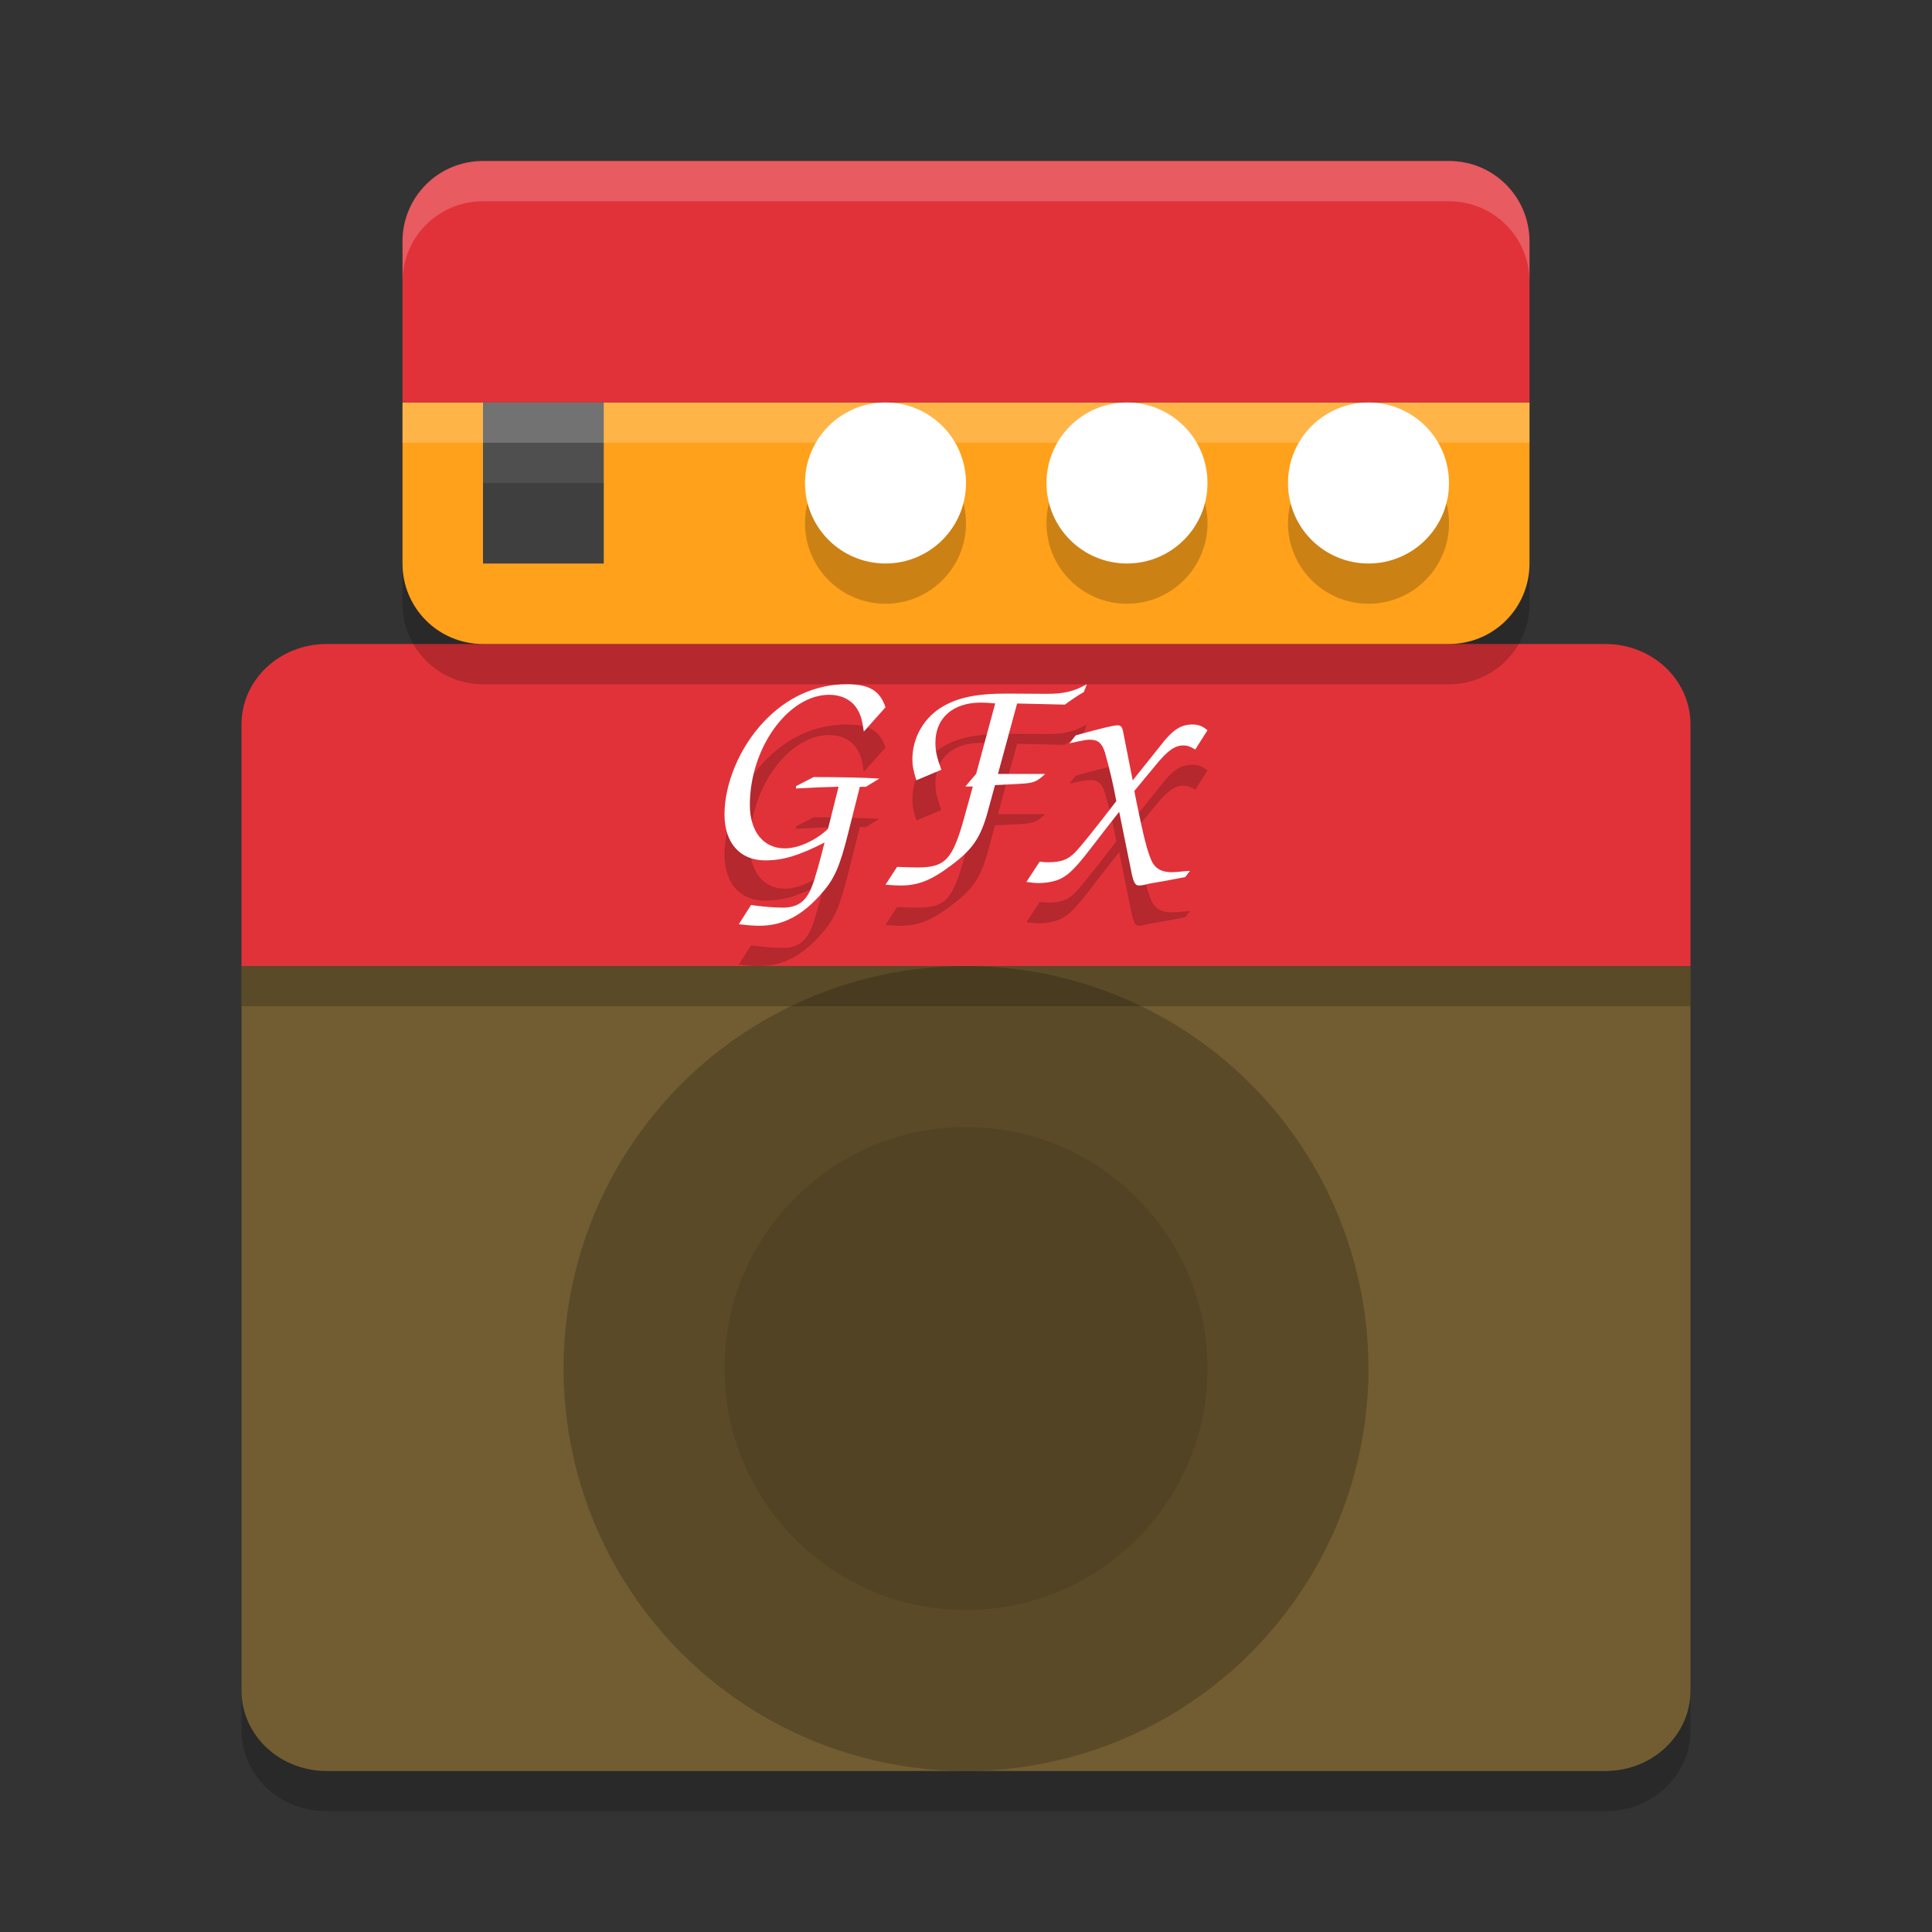 <svg xmlns="http://www.w3.org/2000/svg" width="24" height="24" version="1"><rect width="100%" height="100%" fill="#333333" stroke="none"/><defs>
<linearGradient id="ucPurpleBlue" x1="0%" y1="0%" x2="100%" y2="100%">
  <stop offset="0%" style="stop-color:#B794F4;stop-opacity:1"/>
  <stop offset="100%" style="stop-color:#4299E1;stop-opacity:1"/>
</linearGradient>
</defs>
 <path style="opacity:0.2" d="m 3,12.5 v 9 c 0,0.554 0.472,1 1.059,1 H 19.941 C 20.528,22.5 21,22.054 21,21.5 v -9 z"/>
 <path style="fill:#725d32" d="m 3,12 v 9 c 0,0.554 0.472,1 1.059,1 H 19.941 C 20.528,22 21,21.554 21,21 v -9 z"/>
 <path style="fill:#e1323a" d="M 4.059,8 C 3.472,8 3,8.446 3,9 v 3 H 21 V 9 C 21,8.446 20.528,8 19.941,8 Z"/>
 <circle style="opacity:0.2" cx="12" cy="17" r="5"/>
 <circle style="opacity:0.1" cx="12" cy="17" r="3"/>
 <path style="opacity:0.2" d="m 5,5.5 v 2 c 0,0.554 0.446,1 1,1 h 12 c 0.554,0 1,-0.446 1,-1 v -2 z"/>
 <path style="fill:#ffa11a" d="m 5,5 v 2 c 0,0.554 0.446,1 1,1 h 12 c 0.554,0 1,-0.446 1,-1 V 5 Z"/>
 <path style="fill:#e1323a" d="M 6,2 C 5.446,2 5,2.446 5,3 V 5 H 19 V 3 C 19,2.446 18.554,2 18,2 Z"/>
 <circle style="opacity:0.2" cx="14" cy="6.5" r="1"/>
 <circle style="fill:#ffffff" cx="14" cy="6" r="1"/>
 <circle style="opacity:0.2" cx="17" cy="6.5" r="1"/>
 <circle style="fill:#ffffff" cx="17" cy="6" r="1"/>
 <circle style="opacity:0.2" cx="11" cy="6.5" r="1"/>
 <circle style="fill:#ffffff" cx="11" cy="6" r="1"/>
 <rect style="fill:#4f4f4f" width="1.5" height="2" x="6" y="5"/>
 <rect style="opacity:0.2" width="1.5" height="1" x="6" y="6"/>
 <rect style="opacity:0.2" width="18" height=".5" x="3" y="12"/>
 <rect style="opacity:0.2;fill:#ffffff" width="14" height=".5" x="5" y="5"/>
 <path style="opacity:0.2;fill:#ffffff" d="M 6,2 C 5.446,2 5,2.446 5,3 v 0.5 c 0,-0.554 0.446,-1 1,-1 h 12 c 0.554,0 1,0.446 1,1 V 3 C 19,2.446 18.554,2 18,2 Z"/>
 <path style="opacity:0.2" d="M 10.521,9 C 10.127,9 9.768,9.164 9.479,9.476 9.185,9.791 9,10.237 9,10.618 9,10.97 9.192,11.188 9.504,11.188 c 0.225,0 0.417,-0.058 0.739,-0.222 -0.054,0.218 -0.12,0.453 -0.152,0.533 -0.072,0.196 -0.178,0.276 -0.37,0.276 -0.105,0 -0.282,-0.015 -0.391,-0.033 L 9.178,11.981 C 9.308,11.996 9.366,12 9.438,12 c 0.29,0 0.536,-0.131 0.775,-0.41 0.156,-0.178 0.221,-0.33 0.326,-0.751 l 0.142,-0.565 h 0.075 l 0.167,-0.102 c -0.145,-0.011 -0.478,-0.019 -0.815,-0.019 L 9.888,10.266 v 0.029 c 0.181,-0.011 0.359,-0.018 0.529,-0.021 l -0.131,0.522 C 10.134,10.941 9.917,11.039 9.75,11.039 c -0.268,0 -0.435,-0.211 -0.435,-0.541 0,-0.707 0.478,-1.367 0.985,-1.367 0.149,0 0.275,0.061 0.344,0.17 0.047,0.073 0.065,0.135 0.087,0.287 L 11,9.286 C 10.931,9.079 10.797,9 10.521,9 Z M 13.5,9 c -0.156,0.089 -0.286,0.119 -0.494,0.119 l -0.498,-0.003 c -0.401,0 -0.635,0.054 -0.839,0.187 -0.208,0.14 -0.335,0.378 -0.335,0.627 0,0.082 0.012,0.14 0.049,0.263 L 11.694,10.062 c -0.059,-0.16 -0.074,-0.235 -0.074,-0.337 0,-0.307 0.219,-0.497 0.564,-0.497 0.045,0 0.108,0.003 0.179,0.01 l -0.237,0.875 -0.134,0.157 h 0.093 l -0.101,0.364 c -0.149,0.545 -0.238,0.641 -0.591,0.641 -0.048,0 -0.112,-0.003 -0.249,-0.007 L 11,11.49 c 0.078,0.007 0.145,0.01 0.186,0.01 0.223,0 0.383,-0.065 0.628,-0.249 0.271,-0.201 0.368,-0.347 0.457,-0.671 l 0.089,-0.327 c 0.212,-0.01 0.386,-0.02 0.397,-0.023 0.104,-0.014 0.134,-0.031 0.227,-0.116 h -0.587 l 0.238,-0.875 0.594,0.014 c 0.048,-0.037 0.156,-0.112 0.234,-0.156 C 13.481,9.055 13.485,9.048 13.5,9 Z m 1.312,0.5 c -0.144,0 -0.248,0.067 -0.402,0.27 l -0.339,0.425 -0.121,-0.613 c -0.01,-0.051 -0.03,-0.071 -0.066,-0.071 -0.05,0 -0.205,0.037 -0.521,0.125 l -0.077,0.098 c 0.037,-0.007 0.071,-0.013 0.081,-0.017 0.131,-0.027 0.137,-0.027 0.178,-0.027 0.097,0 0.147,0.048 0.181,0.159 0.057,0.202 0.104,0.398 0.141,0.604 -0.262,0.341 -0.446,0.57 -0.513,0.638 -0.091,0.091 -0.174,0.121 -0.335,0.121 -0.03,0 -0.051,-9.1e-5 -0.104,-0.007 L 12.75,11.456 c 0.077,0.01 0.114,0.014 0.151,0.014 0.097,0 0.204,-0.02 0.274,-0.054 0.104,-0.051 0.195,-0.142 0.386,-0.392 l 0.201,-0.26 0.141,-0.179 0.141,0.695 c 0.034,0.179 0.054,0.219 0.107,0.219 0.027,0 0.067,-0.007 0.114,-0.021 0.023,-0.003 0.091,-0.016 0.191,-0.033 0.034,-0.007 0.123,-0.024 0.268,-0.051 l 0.058,-0.077 c -0.037,0.003 -0.071,0.006 -0.081,0.006 -0.06,0.007 -0.114,0.011 -0.147,0.011 -0.127,0 -0.207,-0.048 -0.251,-0.146 -0.054,-0.128 -0.091,-0.272 -0.182,-0.711 l -0.03,-0.152 0.262,-0.317 c 0.148,-0.182 0.241,-0.249 0.349,-0.249 0.047,0 0.087,0.014 0.147,0.051 L 15,9.571 C 14.933,9.517 14.886,9.5 14.812,9.5 Z"/>
 <path style="fill:#ffffff" d="M 10.521,8.5 C 10.127,8.5 9.768,8.664 9.479,8.976 9.185,9.291 9,9.737 9,10.118 9,10.47 9.192,10.688 9.504,10.688 c 0.225,0 0.417,-0.058 0.739,-0.222 -0.054,0.218 -0.12,0.453 -0.152,0.533 -0.072,0.196 -0.178,0.276 -0.37,0.276 -0.105,0 -0.282,-0.015 -0.391,-0.033 L 9.178,11.481 C 9.308,11.496 9.366,11.5 9.438,11.5 c 0.29,0 0.536,-0.131 0.775,-0.41 0.156,-0.178 0.221,-0.33 0.326,-0.751 l 0.142,-0.565 h 0.075 L 10.924,9.672 C 10.779,9.661 10.445,9.653 10.108,9.653 L 9.888,9.766 v 0.029 C 10.069,9.784 10.247,9.777 10.417,9.773 L 10.286,10.296 C 10.134,10.441 9.917,10.539 9.75,10.539 c -0.268,0 -0.435,-0.211 -0.435,-0.541 0,-0.707 0.478,-1.367 0.985,-1.367 0.149,0 0.275,0.061 0.344,0.17 0.047,0.073 0.065,0.135 0.087,0.287 L 11,8.786 C 10.931,8.579 10.797,8.5 10.521,8.5 Z M 13.5,8.5 c -0.156,0.089 -0.286,0.119 -0.494,0.119 l -0.498,-0.003 c -0.401,0 -0.635,0.054 -0.839,0.187 -0.208,0.14 -0.335,0.378 -0.335,0.627 0,0.082 0.012,0.14 0.049,0.263 L 11.694,9.562 c -0.059,-0.16 -0.074,-0.235 -0.074,-0.337 0,-0.307 0.219,-0.497 0.564,-0.497 0.045,0 0.108,0.003 0.179,0.01 l -0.237,0.875 -0.134,0.157 h 0.093 L 11.984,10.135 c -0.149,0.545 -0.238,0.641 -0.591,0.641 -0.048,0 -0.112,-0.003 -0.249,-0.007 L 11,10.99 c 0.078,0.007 0.145,0.01 0.186,0.01 0.223,0 0.383,-0.065 0.628,-0.249 0.271,-0.201 0.368,-0.347 0.457,-0.671 l 0.089,-0.327 c 0.212,-0.01 0.386,-0.02 0.397,-0.023 0.104,-0.014 0.134,-0.031 0.227,-0.116 h -0.587 l 0.238,-0.875 0.594,0.014 c 0.048,-0.037 0.156,-0.112 0.234,-0.156 C 13.481,8.555 13.485,8.548 13.5,8.5 Z M 14.812,9 C 14.668,9 14.564,9.067 14.41,9.27 L 14.071,9.694 13.95,9.081 c -0.01,-0.051 -0.03,-0.071 -0.066,-0.071 -0.05,0 -0.205,0.037 -0.521,0.125 l -0.077,0.098 c 0.037,-0.007 0.071,-0.013 0.081,-0.017 0.131,-0.027 0.137,-0.027 0.178,-0.027 0.097,0 0.147,0.048 0.181,0.159 0.057,0.202 0.104,0.398 0.141,0.604 -0.262,0.341 -0.446,0.57 -0.513,0.638 -0.091,0.091 -0.174,0.121 -0.335,0.121 -0.03,0 -0.051,-9.1e-5 -0.104,-0.007 L 12.75,10.956 c 0.077,0.01 0.114,0.014 0.151,0.014 0.097,0 0.204,-0.02 0.274,-0.054 0.104,-0.051 0.195,-0.142 0.386,-0.392 l 0.201,-0.26 0.141,-0.179 0.141,0.695 C 14.077,10.96 14.098,11 14.151,11 c 0.027,0 0.067,-0.007 0.114,-0.021 0.023,-0.003 0.091,-0.016 0.191,-0.033 0.034,-0.007 0.123,-0.024 0.268,-0.051 l 0.058,-0.077 c -0.037,0.003 -0.071,0.006 -0.081,0.006 -0.06,0.007 -0.114,0.011 -0.147,0.011 -0.127,0 -0.207,-0.048 -0.251,-0.146 -0.054,-0.128 -0.091,-0.272 -0.182,-0.711 l -0.03,-0.152 0.262,-0.317 C 14.5,9.327 14.594,9.26 14.701,9.26 c 0.047,0 0.087,0.014 0.147,0.051 L 15,9.071 C 14.933,9.017 14.886,9 14.812,9 Z"/>
</svg>
